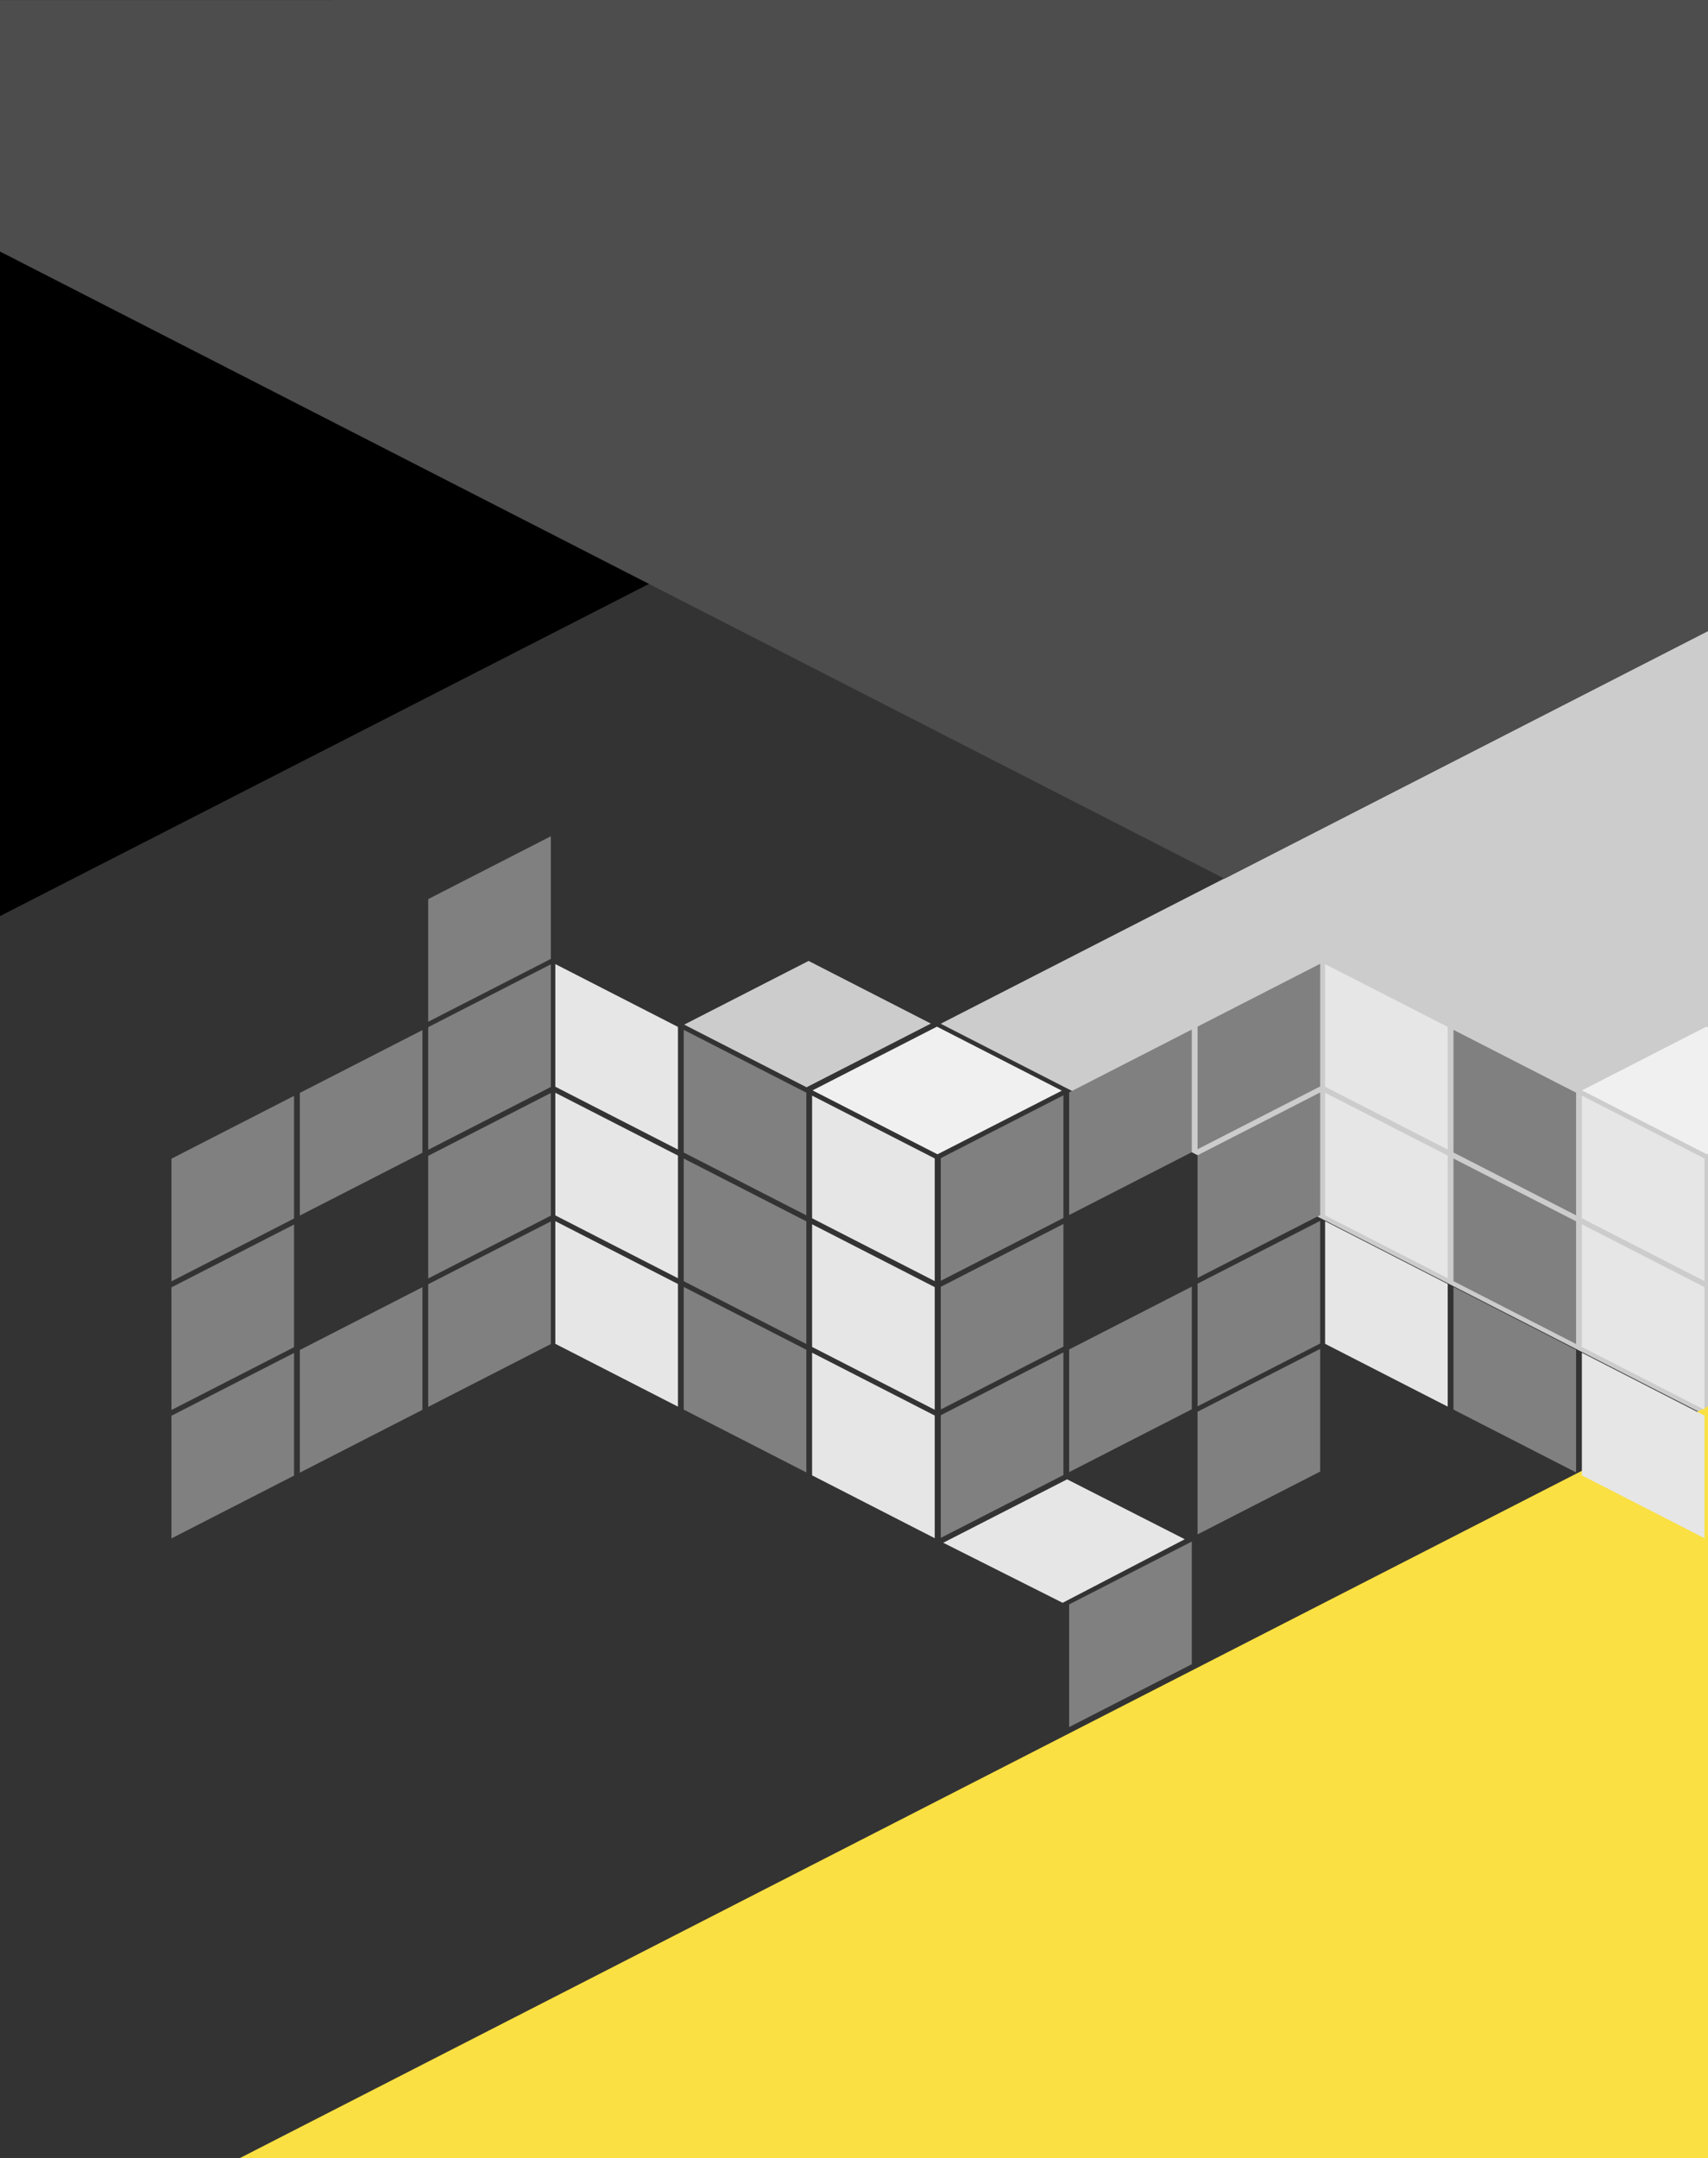 <?xml version="1.0" encoding="UTF-8"?>
<!DOCTYPE svg PUBLIC "-//W3C//DTD SVG 1.1//EN" "http://www.w3.org/Graphics/SVG/1.1/DTD/svg11.dtd">
<!-- Creator: CorelDRAW 2017 -->
<svg xmlns="http://www.w3.org/2000/svg" xml:space="preserve" width="7.275in" height="9.19in" version="1.1" style="shape-rendering:geometricPrecision; text-rendering:geometricPrecision; image-rendering:optimizeQuality; fill-rule:evenodd; clip-rule:evenodd"
viewBox="0 0 7736.94 9772.98"
 xmlns:xlink="http://www.w3.org/1999/xlink">
 <rect x="0" y="0" width="7736.94" height="9772.98" fill="#333333" stroke="none"/>
 <defs>
  <style type="text/css">
   <![CDATA[
    .fil32 {fill:none}
    .fil0 {fill:black}
    .fil14 {fill:#23946E}
    .fil15 {fill:#239649}
    .fil16 {fill:#26704B}
    .fil21 {fill:#33CC33}
    .fil2 {fill:#4D4D4D}
    .fil18 {fill:#59A359}
    .fil13 {fill:#6600CC}
    .fil17 {fill:#7EB57E}
    .fil4 {fill:gray}
    .fil25 {fill:#9900FF}
    .fil27 {fill:#9933CC}
    .fil22 {fill:#9966FF}
    .fil20 {fill:#99FF00}
    .fil31 {fill:#CAE3CA}
    .fil23 {fill:#CC33FF}
    .fil26 {fill:#CC6699}
    .fil6 {fill:#CC9933}
    .fil19 {fill:#CCCC33}
    .fil1 {fill:#CCCCCC}
    .fil24 {fill:#DE4075}
    .fil5 {fill:#E6E6E6}
    .fil30 {fill:#F0F0F0}
    .fil29 {fill:#FF0066}
    .fil28 {fill:#FF408C}
    .fil7 {fill:#FF9933}
    .fil3 {fill:#FAE042}
    .fil9 {fill:#EDBD3D}
    .fil11 {fill:#F25900}
    .fil8 {fill:#F54A91}
    .fil10 {fill:#CD26A0}
    .fil12 {fill:#C4008F}
   ]]>
  </style>
   <clipPath id="id0">
    <path d="M-0 0l7736.94 0 0 9772.98 -7736.94 0 0 -9772.98z"/>
   </clipPath>
 </defs>
 <g id="Capa_x0020_1">
  <g>
  </g>
  <g style="clip-path:url(#id0)">
   <g>
    <polygon class="fil0" points="-2381.56,-1991.11 -2380.94,5367.02 4806.02,1689.07 "/>
    <polygon class="fil1" points="14959.93,-841.89 14959.01,10110.75 4261.16,4636.08 "/>
    <polygon class="fil2" points="-4899.94,-1370.2 15994.88,-1370.02 5547.03,3979.3 "/>
    <polygon class="fil3" points="8151.54,6155.94 8150.62,17108.57 -2547.23,11633.91 "/>
    <g id="_630898191712">
     <rect class="fil4" transform="matrix(-0.367 0.188 -0 0.367 2495.16 4367)" width="1513.49" height="1513.49"/>
     <rect class="fil4" transform="matrix(-0.367 0.188 -0 0.367 2495.16 4949.74)" width="1513.49" height="1513.49"/>
     <rect class="fil4" transform="matrix(-0.367 0.188 -0 0.367 2495.16 5531.31)" width="1513.49" height="1513.49"/>
     <rect class="fil4" transform="matrix(-0.367 0.188 -0 0.367 1913.59 4664.87)" width="1513.49" height="1513.49"/>
     <rect class="fil4" transform="matrix(-0.367 0.188 -0 0.367 1913.59 5829.18)" width="1513.49" height="1513.49"/>
     <rect class="fil4" transform="matrix(-0.367 0.188 -0 0.367 1332.01 4962.74)" width="1513.49" height="1513.49"/>
     <rect class="fil4" transform="matrix(-0.367 0.188 -0 0.367 1332.01 5545.48)" width="1513.49" height="1513.49"/>
     <rect class="fil4" transform="matrix(-0.367 0.188 -0 0.367 1332.01 6127.05)" width="1513.49" height="1513.49"/>
     <rect class="fil4" transform="matrix(-0.367 0.188 -0 0.367 2495.16 3787.06)" width="1513.49" height="1513.49"/>
     <rect class="fil5" transform="matrix(0.367 0.188 -0 0.367 2515.53 4365.94)" width="1513.49" height="1513.49"/>
     <rect class="fil5" transform="matrix(0.367 0.188 -0 0.367 2515.53 4948.68)" width="1513.49" height="1513.49"/>
     <rect class="fil5" transform="matrix(0.367 0.188 -0 0.367 2515.53 5530.26)" width="1513.49" height="1513.49"/>
     <rect class="fil4" transform="matrix(0.367 0.188 -0 0.367 3097.11 4663.81)" width="1513.49" height="1513.49"/>
     <rect class="fil4" transform="matrix(0.367 0.188 -0 0.367 3097.11 5246.55)" width="1513.49" height="1513.49"/>
     <rect class="fil4" transform="matrix(0.367 0.188 -0 0.367 3097.11 5828.13)" width="1513.49" height="1513.49"/>
     <rect class="fil5" transform="matrix(0.367 0.188 -0 0.367 3678.69 4961.68)" width="1513.49" height="1513.49"/>
     <rect class="fil5" transform="matrix(0.367 0.188 -0 0.367 3678.69 5544.42)" width="1513.49" height="1513.49"/>
     <rect class="fil5" transform="matrix(0.367 0.188 -0 0.367 3678.69 6126)" width="1513.49" height="1513.49"/>
     <rect class="fil4" transform="matrix(-0.367 0.188 -0 0.367 5980.2 4364.51)" width="1513.49" height="1513.49"/>
     <rect class="fil4" transform="matrix(-0.367 0.188 -0 0.367 5980.2 4947.25)" width="1513.49" height="1513.49"/>
     <rect class="fil4" transform="matrix(-0.367 0.188 -0 0.367 5980.2 5528.83)" width="1513.49" height="1513.49"/>
     <rect class="fil4" transform="matrix(-0.367 0.188 -0 0.367 5398.62 4662.38)" width="1513.49" height="1513.49"/>
     <rect class="fil4" transform="matrix(-0.367 0.188 -0 0.367 5398.62 5826.7)" width="1513.49" height="1513.49"/>
     <rect class="fil4" transform="matrix(-0.367 0.188 -0 0.367 4817.04 4960.26)" width="1513.49" height="1513.49"/>
     <rect class="fil4" transform="matrix(-0.367 0.188 -0 0.367 4817.04 5542.99)" width="1513.49" height="1513.49"/>
     <rect class="fil4" transform="matrix(-0.367 0.188 -0 0.367 4817.04 6124.57)" width="1513.49" height="1513.49"/>
     <rect class="fil4" transform="matrix(-0.367 0.188 -0 0.367 5398.62 6981.3)" width="1513.49" height="1513.49"/>
     <rect class="fil4" transform="matrix(-0.367 0.188 -0 0.367 5980.2 6108.77)" width="1513.49" height="1513.49"/>
     <rect class="fil5" transform="matrix(0.367 0.188 -0 0.367 6002.42 4365.94)" width="1513.49" height="1513.49"/>
     <rect class="fil5" transform="matrix(0.367 0.188 -0 0.367 6002.42 4948.68)" width="1513.49" height="1513.49"/>
     <rect class="fil5" transform="matrix(0.367 0.188 -0 0.367 6002.42 5530.26)" width="1513.49" height="1513.49"/>
     <rect class="fil4" transform="matrix(0.367 0.188 -0 0.367 6584 4663.81)" width="1513.49" height="1513.49"/>
     <rect class="fil4" transform="matrix(0.367 0.188 -0 0.367 6584 5246.55)" width="1513.49" height="1513.49"/>
     <rect class="fil4" transform="matrix(0.367 0.188 -0 0.367 6584 5828.13)" width="1513.49" height="1513.49"/>
     <rect class="fil5" transform="matrix(0.367 0.188 -0 0.367 7165.58 4961.68)" width="1513.49" height="1513.49"/>
     <rect class="fil5" transform="matrix(0.367 0.188 -0 0.367 7165.58 5544.42)" width="1513.49" height="1513.49"/>
     <rect class="fil5" transform="matrix(0.367 0.188 -0 0.367 7165.58 6126)" width="1513.49" height="1513.49"/>
     <polygon class="fil1" points="6584.48,4640.1 7148.03,4351.64 7701.96,4635.38 7138.82,4923.83 "/>
     <rect class="fil6" transform="matrix(-0.367 0.188 -0 0.367 9466.51 4366.07)" width="1513.49" height="1513.49"/>
     <rect class="fil7" transform="matrix(-0.367 0.188 -0 0.367 9466.51 4948.81)" width="1513.49" height="1513.49"/>
     <rect class="fil8" transform="matrix(-0.367 0.188 -0 0.367 9466.51 5530.39)" width="1513.49" height="1513.49"/>
     <rect class="fil9" transform="matrix(-0.367 0.188 -0 0.367 8884.93 4663.94)" width="1513.49" height="1513.49"/>
     <rect class="fil10" transform="matrix(-0.367 0.188 -0 0.367 8884.93 5828.26)" width="1513.49" height="1513.49"/>
     <rect class="fil3" transform="matrix(-0.367 0.188 -0 0.367 8303.35 4961.81)" width="1513.49" height="1513.49"/>
     <rect class="fil11" transform="matrix(-0.367 0.188 -0 0.367 8303.35 5544.55)" width="1513.49" height="1513.49"/>
     <rect class="fil12" transform="matrix(-0.367 0.188 -0 0.367 8303.35 6126.13)" width="1513.49" height="1513.49"/>
     <rect class="fil13" transform="matrix(-0.367 0.188 -0 0.367 8303.35 6707.71)" width="1513.49" height="1513.49"/>
     <rect class="fil14" transform="matrix(0.367 0.188 -0 0.367 9489.5 4365.94)" width="1513.49" height="1513.49"/>
     <rect class="fil15" transform="matrix(0.367 0.188 -0 0.367 9489.5 4948.68)" width="1513.49" height="1513.49"/>
     <rect class="fil16" transform="matrix(0.367 0.188 -0 0.367 9489.5 5530.26)" width="1513.49" height="1513.49"/>
     <rect class="fil17" transform="matrix(0.367 0.188 -0 0.367 10071.1 4663.81)" width="1513.49" height="1513.49"/>
     <rect class="fil18" transform="matrix(0.367 0.188 -0 0.367 10071.1 5828.13)" width="1513.49" height="1513.49"/>
     <rect class="fil19" transform="matrix(0.367 0.188 -0 0.367 10652.7 4961.68)" width="1513.49" height="1513.49"/>
     <rect class="fil20" transform="matrix(0.367 0.188 -0 0.367 10652.7 5544.42)" width="1513.49" height="1513.49"/>
     <rect class="fil21" transform="matrix(0.367 0.188 -0 0.367 10652.7 6126)" width="1513.49" height="1513.49"/>
     <rect class="fil22" transform="matrix(-0.367 0.188 -0 0.367 12953.6 4366.07)" width="1513.49" height="1513.49"/>
     <rect class="fil23" transform="matrix(-0.367 0.188 -0 0.367 12953.6 4948.81)" width="1513.49" height="1513.49"/>
     <rect class="fil24" transform="matrix(-0.367 0.188 -0 0.367 12953.6 5530.39)" width="1513.49" height="1513.49"/>
     <rect class="fil25" transform="matrix(-0.367 0.188 -0 0.367 12372 4663.94)" width="1513.49" height="1513.49"/>
     <rect class="fil26" transform="matrix(-0.367 0.188 -0 0.367 12372 5828.26)" width="1513.49" height="1513.49"/>
     <rect class="fil13" transform="matrix(-0.367 0.188 -0 0.367 11790.4 4961.81)" width="1513.49" height="1513.49"/>
     <rect class="fil27" transform="matrix(-0.367 0.188 -0 0.367 11790.4 5544.55)" width="1513.49" height="1513.49"/>
     <rect class="fil28" transform="matrix(-0.367 0.188 -0 0.367 11790.4 6126.13)" width="1513.49" height="1513.49"/>
     <rect class="fil29" transform="matrix(-0.367 0.188 -0 0.367 11790.4 6707.71)" width="1513.49" height="1513.49"/>
     <polygon class="fil5" points="4272.7,6986.66 4833.81,6699.43 5366.83,6970.73 4813.44,7258.6 "/>
     <polygon class="fil30" points="7166.04,4937.88 7729.47,4649.32 8295.09,4939.19 7731.82,5227.42 "/>
     <polygon class="fil1" points="3099.23,4640.1 3662.77,4351.64 4216.7,4635.38 3653.56,4923.83 "/>
     <polygon class="fil30" points="3680.78,4937.88 4244.21,4649.32 4809.83,4939.19 4246.56,5227.42 "/>
     <polygon class="fil31" points="10066.57,5802.98 10630,5514.43 10632.35,6092.53 "/>
    </g>
   </g>
  </g>
  <polygon class="fil32" points="-0,0 7736.94,0 7736.94,9772.98 -0,9772.98 "/>
 </g>
</svg>
